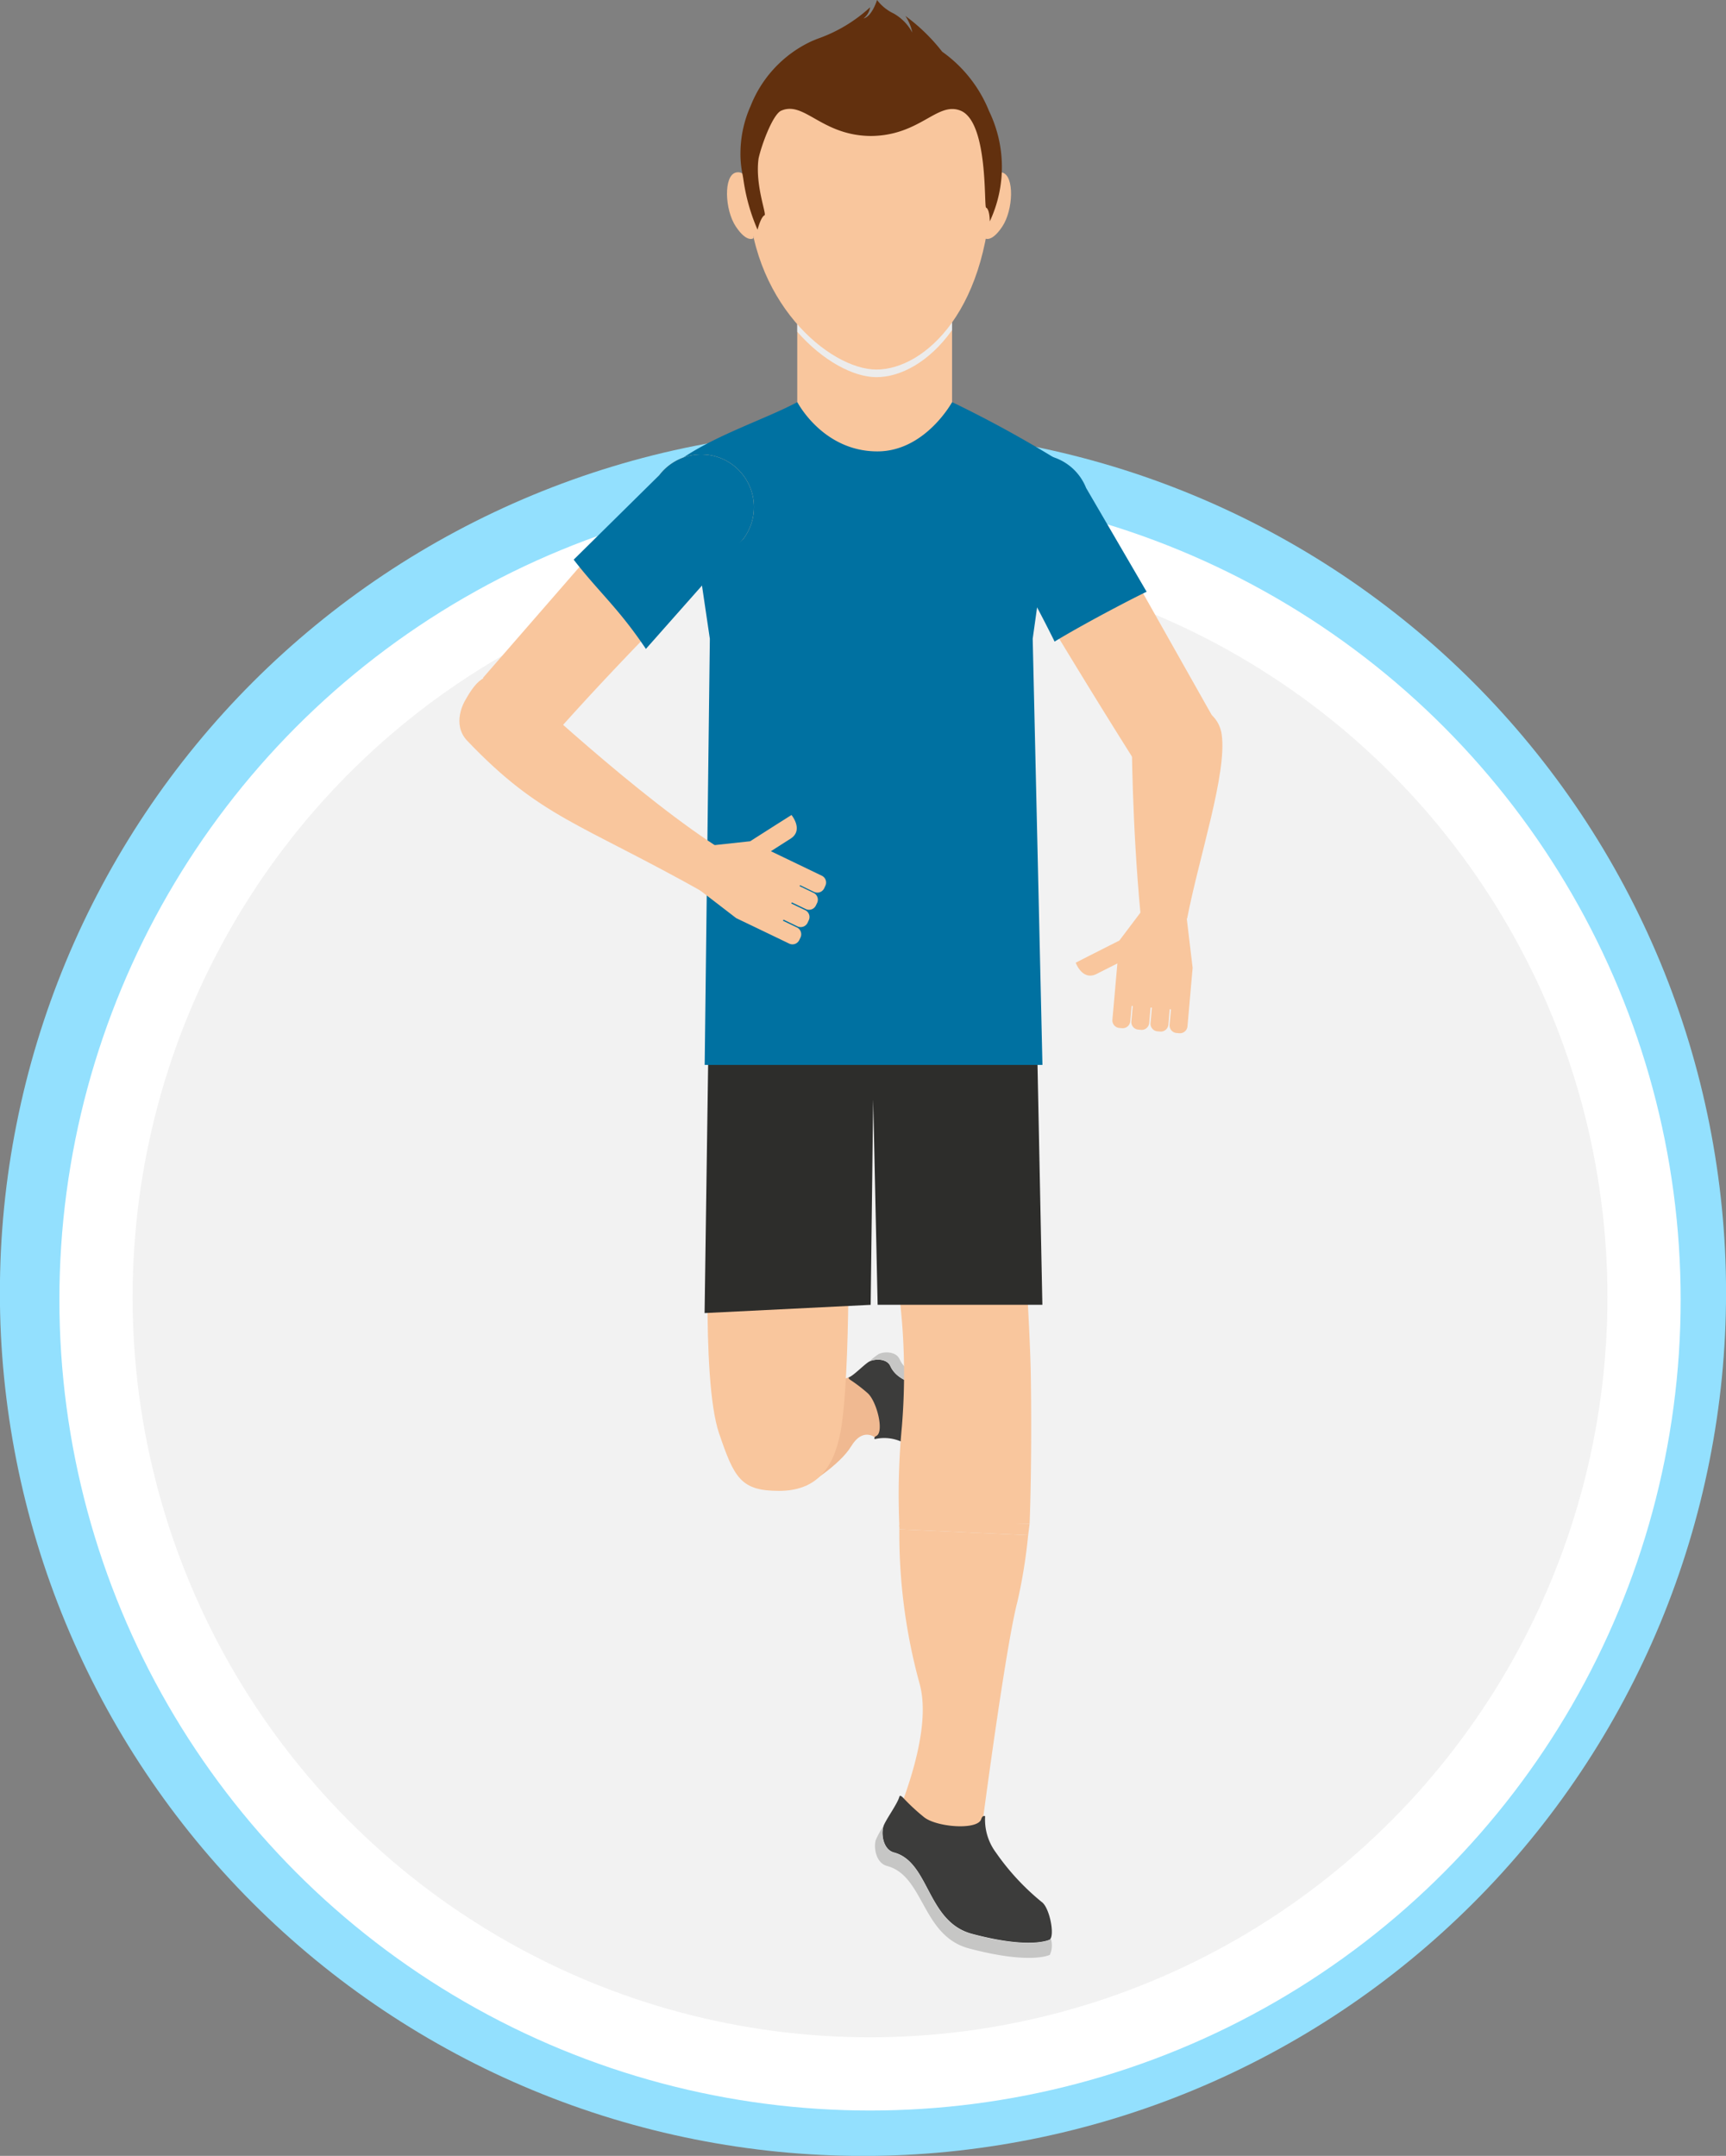 <svg xmlns="http://www.w3.org/2000/svg" width="152.443" height="190.36" viewBox="0 0 152.443 190.36">
  <rect x="0" y="0" width="152.443" height="190.36" fill="#808080" stroke="none"/>
  <g id="Grupo_3490" data-name="Grupo 3490" transform="translate(-615.88 -4288.268)">
    <path id="Trazado_7796" data-name="Trazado 7796" d="M721.1,4260.082q3.746,0,7.471.367t7.4,1.1q3.673.731,7.256,1.817t7.043,2.521q3.459,1.433,6.762,3.2t6.416,3.845q3.113,2.081,6.008,4.456t5.542,5.023q2.648,2.648,5.023,5.543t4.456,6.008q2.081,3.113,3.846,6.416t3.2,6.761q1.433,3.461,2.52,7.043t1.817,7.256q.73,3.672,1.1,7.4t.367,7.471q0,3.743-.367,7.471t-1.1,7.4q-.73,3.674-1.817,7.256t-2.52,7.043q-1.434,3.458-3.2,6.762t-3.846,6.415q-2.08,3.114-4.456,6.009T775,4390.2q-2.648,2.647-5.542,5.023t-6.008,4.456q-3.114,2.08-6.416,3.846t-6.762,3.2q-3.459,1.434-7.043,2.521t-7.256,1.817q-3.672.73-7.4,1.1t-7.471.368q-3.744,0-7.471-.368t-7.4-1.1q-3.672-.73-7.256-1.817t-7.043-2.521q-3.459-1.433-6.761-3.2t-6.416-3.846q-3.114-2.081-6.008-4.456T667.2,4390.2q-2.647-2.648-5.023-5.542t-4.456-6.009q-2.08-3.112-3.845-6.415t-3.2-6.762q-1.434-3.459-2.52-7.043t-1.818-7.256q-.73-3.672-1.1-7.4t-.367-7.471q0-3.744.367-7.471t1.1-7.4q.73-3.672,1.818-7.256t2.52-7.043q1.433-3.458,3.2-6.761t3.845-6.416q2.081-3.114,4.456-6.008t5.023-5.543q2.649-2.647,5.543-5.023t6.008-4.456q3.113-2.08,6.416-3.845t6.761-3.2q3.461-1.433,7.043-2.521t7.256-1.817q3.673-.73,7.4-1.1T721.1,4260.082Z" transform="translate(-29 66.102)" fill="#93e0fe"/>
    <circle id="Elipse_710" data-name="Elipse 710" cx="71.597" cy="71.597" r="71.597" transform="translate(621.125 4331.43)" fill="#fff"/>
    <g id="Grupo_2860" data-name="Grupo 2860" transform="translate(-29 66.102)">
      <g id="Grupo_3489" data-name="Grupo 3489">
        <g id="Grupo_2859" data-name="Grupo 2859">
          <ellipse id="Elipse_711" data-name="Elipse 711" cx="65.13" cy="65.352" rx="65.13" ry="65.352" transform="translate(656.592 4271.351)" fill="#f2f2f2"/>
        </g>
      </g>
    </g>
    <g id="Grupo_2875" data-name="Grupo 2875" transform="translate(-29 66.102)">
      <path id="Trazado_7797" data-name="Trazado 7797" d="M710.63,4347.333l11.016-4.254,2.258,5.139-1.77.852s-1.072-.86-2.072.794c-1.048,1.728-4.015,3.492-4.015,3.492Z" fill="#f0b991"/>
      <g id="Grupo_2862" data-name="Grupo 2862">
        <path id="Trazado_7798" data-name="Trazado 7798" d="M722.137,4349.238a3.7,3.7,0,0,1,2.523.308,16.018,16.018,0,0,1,3.789,2.48,2.823,2.823,0,0,0,2.58.128s.466-1.341-1.247-5.1c-1.311-2.874-5.237-2-6.27-4.264-.3-.663-1.3-.653-1.814-.424-.389.18-1.343,1.193-1.826,1.415-.145.064.126.237.126.237a13.9,13.9,0,0,1,1.486,1.136c.823.687,1.513,3.428.8,3.8C722.006,4349.088,722.137,4349.238,722.137,4349.238Z" fill="#3c3c3b"/>
        <g id="Grupo_2861" data-name="Grupo 2861">
          <path id="Trazado_7799" data-name="Trazado 7799" d="M730.97,4352.22a.406.406,0,0,0,.076-.071s.466-1.341-1.249-5.1c-1.311-2.874-5.237-2-6.27-4.264-.3-.663-1.307-.655-1.817-.426l-.064.044a4.963,4.963,0,0,1,.856-.685c.51-.232,1.518-.224,1.833.463,1.075,2.362,5.013,1.514,6.376,4.5,1.785,3.912,1.339,5.289,1.339,5.289C731.921,4352.151,731.468,4352.23,730.97,4352.22Z" fill="#c6c6c5"/>
        </g>
      </g>
      <path id="Trazado_7800" data-name="Trazado 7800" d="M719.093,4348.716c-.641,3.292-2.263,5.091-5.407,5.091h0c-3.37,0-3.956-1.131-5.3-5.091-1.656-4.858-.8-20.62-.8-20.62,0-2.812,2.73-5.091,6.1-5.091h0c3.369,0,6.1,2.279,6.1,5.091C719.786,4328.1,720.079,4343.666,719.093,4348.716Z" fill="#f9c69d"/>
      <path id="Trazado_7801" data-name="Trazado 7801" d="M724.311,4357.2a50.084,50.084,0,0,0,1.787,13.627c1.15,4.133-1.558,10.485-2.1,12.069l4.2,1.462,3.441-1.112s2.048-15.655,3.1-19.65a46.69,46.69,0,0,0,.949-5.876Z" fill="#f9c69d"/>
      <path id="Trazado_7802" data-name="Trazado 7802" d="M724.533,4348.163a63.564,63.564,0,0,0-.215,8.831l11.5-.281c.175-4.673.153-10.085.106-13.055-.076-4.831-.806-14.287-.633-15.525s.988-8.692.495-13.24l-13.62.328s.254,12.235,1.1,15.434A56.768,56.768,0,0,1,724.533,4348.163Z" fill="#f9c69d"/>
      <path id="Trazado_7803" data-name="Trazado 7803" d="M722.129,4250.128h-6.834v7.717c0,2.095,3.736,6.127,6.83,6.127h.014c3.093,0,6.83-4.032,6.83-6.127v-7.717Z" fill="#f9c69d"/>
      <path id="Trazado_7804" data-name="Trazado 7804" d="M722.294,4255.469c2.1,0,4.649-1.314,6.675-4.155v-1.474H715.295v1.624C717.56,4254.042,720.271,4255.469,722.294,4255.469Z" fill="#ececec"/>
      <path id="Trazado_7805" data-name="Trazado 7805" d="M722.294,4225.879s10.179-.666,10.179,11.509-5.991,17.408-10.179,17.408-11.319-6.087-11.319-15.887S715.539,4226.162,722.294,4225.879Z" fill="#f9c69d"/>
      <path id="Trazado_7806" data-name="Trazado 7806" d="M732.015,4239.146s.3-2.009,1.385-1.745.988,3.295,0,4.776-1.55,1.021-1.55,1.021" fill="#f9c69d"/>
      <path id="Trazado_7807" data-name="Trazado 7807" d="M711.275,4239.146s-.3-2.009-1.4-1.745-.993,3.295,0,4.776,1.558,1.021,1.558,1.021" fill="#f9c69d"/>
      <g id="Grupo_2864" data-name="Grupo 2864">
        <path id="Trazado_7808" data-name="Trazado 7808" d="M731.889,4382.537a4.859,4.859,0,0,0,.952,3.205,21.277,21.277,0,0,0,4.042,4.364c.682.471,1.168,2.864.732,3.315,0,0-1.634.9-6.882-.5-4.01-1.07-3.731-6.347-6.9-7.189-.924-.247-1.131-1.546-.942-2.255.146-.545,1.248-2,1.428-2.677.054-.2.335.113.335.113a17.681,17.681,0,0,0,1.8,1.674c1.067.917,4.771,1.212,5.089.207C731.667,4382.4,731.889,4382.537,731.889,4382.537Z" fill="#3c3c3b"/>
        <g id="Grupo_2863" data-name="Grupo 2863">
          <path id="Trazado_7809" data-name="Trazado 7809" d="M737.684,4393.325a.492.492,0,0,1-.074.118s-1.634.9-6.882-.5c-4.012-1.068-3.731-6.347-6.9-7.19-.924-.246-1.131-1.545-.944-2.255a.809.809,0,0,1,.039-.1,6.754,6.754,0,0,0-.7,1.26c-.188.707.041,2.016,1.005,2.27,3.288.877,3.056,6.166,7.226,7.278,5.457,1.454,7.148.571,7.148.571A2,2,0,0,0,737.684,4393.325Z" fill="#c6c6c5"/>
        </g>
      </g>
      <g id="Grupo_2865" data-name="Grupo 2865">
        <path id="Trazado_7810" data-name="Trazado 7810" d="M721.779,4337.381l.222-18.142.394,18.137h14.549l-.6-29.607h-28.8l-.434,30.339Z" fill="#2d2d2b"/>
      </g>
      <g id="Grupo_2866" data-name="Grupo 2866">
        <path id="Trazado_7811" data-name="Trazado 7811" d="M738.3,4262.779a103,103,0,0,0-9.328-5.107s-2.376,4.351-6.6,4.351c-4.826,0-7.071-4.351-7.071-4.351-2.7,1.447-7.019,2.842-10.09,4.912l2.363,15.979-.456,37.632h29.832l-.86-37.632Z" fill="#0071a1"/>
      </g>
      <path id="Trazado_7812" data-name="Trazado 7812" d="M732.239,4231.984a11.842,11.842,0,0,0-4.143-5.252,16.354,16.354,0,0,0-3.248-3.155,4.3,4.3,0,0,1,.611,1.466,4.253,4.253,0,0,0-1.636-1.678,4.02,4.02,0,0,1-1.482-1.2s-.443,1.464-1.19,1.626a1.549,1.549,0,0,0,.579-.983,13.381,13.381,0,0,1-4.606,2.768c-.161.061-.326.13-.493.2l-.119.05.006,0a10.577,10.577,0,0,0-5.339,5.69,10.275,10.275,0,0,0-.9,4.094h0a8.9,8.9,0,0,0,.194,2.014c.022.111.064.379.082.507a16.984,16.984,0,0,0,1.232,4.318s.286-1.123.619-1.276c.2-.091-.851-2.675-.528-5.011h0c.246-1.151,1.247-3.9,2.006-4.227,2.043-.88,3.551,2.2,7.9,2.238h.032c4.35-.042,5.839-3.068,7.9-2.238,2.467.994,2.055,8.471,2.255,8.562.33.153.327,1.22.327,1.22A11.317,11.317,0,0,0,732.239,4231.984Z" fill="#62300e"/>
      <path id="Trazado_7813" data-name="Trazado 7813" d="M735.818,4356.713l-.13,1.008-11.377-.52v-.409Z" fill="#f9c69d"/>
      <g id="Grupo_2870" data-name="Grupo 2870">
        <path id="Trazado_7814" data-name="Trazado 7814" d="M687.541,4282.016l15.566-17.891a4.657,4.657,0,0,1,7.412,5.641s-9.021,8.626-16.728,17.327C693.791,4287.093,687.987,4283.038,687.541,4282.016Z" fill="#f9c69d"/>
        <path id="Trazado_7815" data-name="Trazado 7815" d="M709.631,4263.24a4.657,4.657,0,0,0-6.524.885l-7.559,7.458c2.241,2.893,3.944,4.259,6.379,7.882,5.636-6.367,8.592-9.7,8.592-9.7A4.658,4.658,0,0,0,709.631,4263.24Z" fill="#0071a1"/>
        <g id="Grupo_2868" data-name="Grupo 2868">
          <g id="Grupo_2867" data-name="Grupo 2867">
            <path id="Trazado_7816" data-name="Trazado 7816" d="M690.43,4282.37s11.024,10.391,18.467,14.99l-1.713,3.687c-11.187-6.285-14.529-6.659-21.036-13.471-1.419-1.487-.221-3.5-.221-3.5C687.033,4282.094,687.94,4281.126,690.43,4282.37Z" fill="#f9c69d"/>
          </g>
        </g>
        <g id="Grupo_2869" data-name="Grupo 2869">
          <path id="Trazado_7817" data-name="Trazado 7817" d="M711.135,4296.448h0l2.487-1.584c.4-.249,1.163-.735,1.163-.735s1.07,1.294-.032,2.058l-1.787,1.141,3.266,1.57,1.229.592a.664.664,0,0,1,.313.894l-.1.217a.674.674,0,0,1-.9.316l-1.23-.594-.044.088,1.232.592a.67.67,0,0,1,.313.9l-.106.216a.669.669,0,0,1-.894.313l-1.23-.589-.049.1,1.229.591a.664.664,0,0,1,.313.893l-.1.219a.676.676,0,0,1-.895.316l-1.23-.595-.049.1,1.23.591a.669.669,0,0,1,.315.892l-.106.22a.666.666,0,0,1-.894.313l-1.228-.592-2.361-1.134-1.089-.522-3.547-2.728,1.644-3.72Z" fill="#f9c69d"/>
        </g>
      </g>
      <g id="Grupo_2874" data-name="Grupo 2874">
        <path id="Trazado_7818" data-name="Trazado 7818" d="M752.272,4285.959l-11.436-20.269a4.567,4.567,0,0,0-6.1-2.137c-2.275,1.092-2.767,3.744-1.678,6.019,0,0,5.937,10.134,12.2,20.035C745.257,4289.607,751.638,4286.856,752.272,4285.959Z" fill="#f9c69d"/>
        <g id="Grupo_2872" data-name="Grupo 2872">
          <g id="Grupo_2871" data-name="Grupo 2871">
            <path id="Trazado_7819" data-name="Trazado 7819" d="M749.726,4303.283c1.072-5.521,3.534-12.826,3.058-16.254-.337-2.4-3.071-2.763-3.071-2.763-2.639-.427-4.2-.3-4.872,2.913,0,0,0,7.611.784,15.818Z" fill="#f9c69d"/>
          </g>
        </g>
        <path id="Trazado_7820" data-name="Trazado 7820" d="M746.154,4274.422l-5.348-9.173a4.656,4.656,0,1,0-8.626,3.507s2.132,2.57,5.844,10.06C741.183,4276.9,746.073,4274.42,746.154,4274.422Z" fill="#0071a1"/>
        <g id="Grupo_2873" data-name="Grupo 2873">
          <path id="Trazado_7821" data-name="Trazado 7821" d="M743.746,4305.213h0l-2.629,1.33-1.228.626s.562,1.578,1.785,1.023l1.895-.954-.318,3.606-.123,1.363a.674.674,0,0,0,.611.725l.242.022a.675.675,0,0,0,.727-.609l.118-1.36.1.007-.121,1.363a.664.664,0,0,0,.609.724l.239.023a.672.672,0,0,0,.727-.609l.121-1.36.116.009-.121,1.361a.673.673,0,0,0,.608.727l.242.02a.671.671,0,0,0,.727-.607l.116-1.36.113.007-.121,1.361a.67.67,0,0,0,.609.727l.242.022a.671.671,0,0,0,.727-.609l.121-1.36.229-2.608.106-1.2-.53-4.444-4.04-.486Z" fill="#f9c69d"/>
        </g>
      </g>
    </g>
  </g>
</svg>
